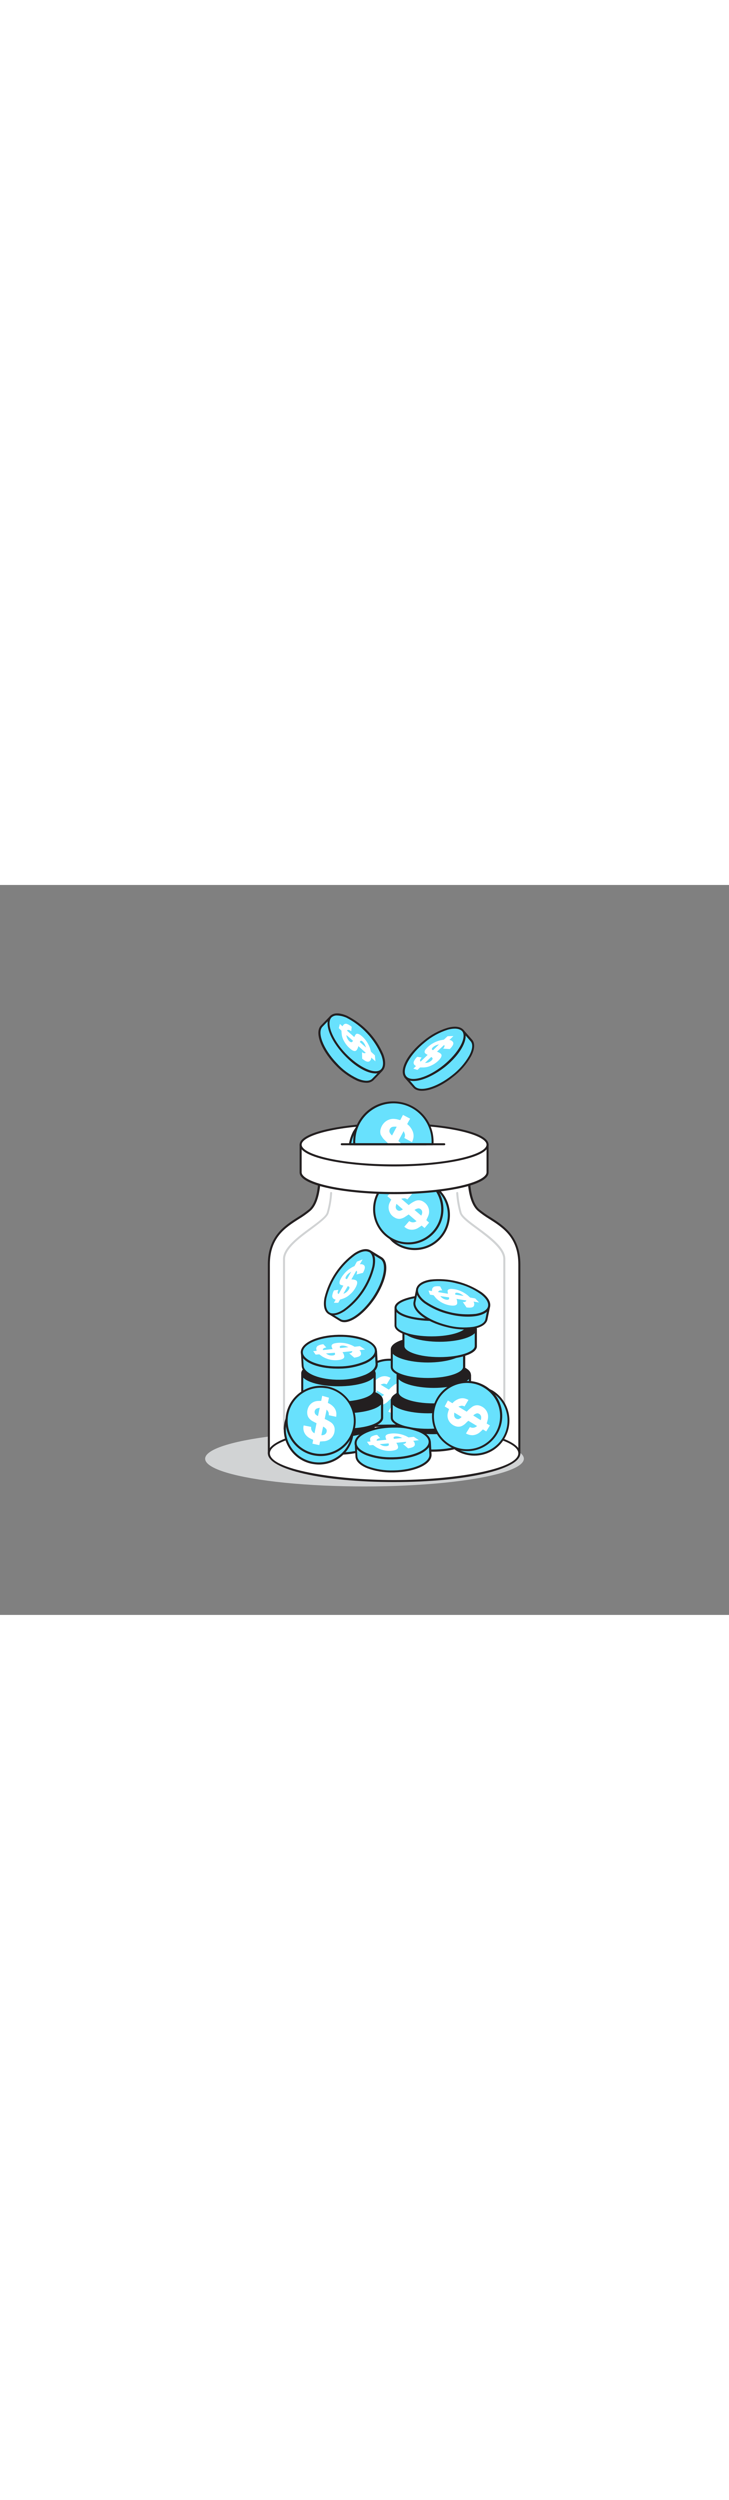 <svg version="1.1" id="Layer_1" xmlns="http://www.w3.org/2000/svg" xmlns:xlink="http://www.w3.org/1999/xlink" x="0px" y="0px" viewBox="0 0 500 500" style="width: 146px;" xml:space="preserve" data-imageid="money-jar-71" imageName="Money Jar" class="illustrations_image">
<rect x="0" y="0" width="500" height="500" fill="#808080" stroke="none"/>
<style type="text/css">
	.st0_money-jar-71{fill:#D1D3D4;}
	.st1_money-jar-71{fill:#FFFFFF;}
	.st2_money-jar-71{fill:#231F20;}
	.st3_money-jar-71{fill:#68E1FD;}
</style>
<g id="Shadow_money-jar-71">
	<ellipse class="st0_money-jar-71" cx="250" cy="393" rx="109.3" ry="19"/>
</g>
<g id="Bottle_and_Coins_money-jar-71">
	<path class="st1_money-jar-71" d="M328.2,222.6c-9.5-8.4-6.2-36.3-6.2-36.3H218.7c0,0,3.3,27.9-6.2,36.3s-28.1,12.6-28.1,37.3v129.4h171.8V259.9&#10;&#9;&#9;C356.2,235.2,337.6,231,328.2,222.6z"/>
	<path class="st2_money-jar-71" d="M356.2,390H184.4c-0.4,0-0.7-0.3-0.7-0.7l0,0V259.9c0-19.2,11.4-26.5,20.5-32.3c2.7-1.6,5.3-3.5,7.8-5.5&#10;&#9;&#9;c9.1-8.1,6-35.4,5.9-35.7c0-0.2,0-0.4,0.2-0.6c0.1-0.1,0.3-0.2,0.5-0.2H322c0.2,0,0.4,0.1,0.5,0.2c0.1,0.1,0.2,0.4,0.2,0.6&#10;&#9;&#9;c0,0.3-3.1,27.6,5.9,35.7l0,0c2.5,2,5.1,3.9,7.8,5.5c9.1,5.8,20.5,13.1,20.5,32.3v129.4C356.9,389.7,356.6,390,356.2,390&#10;&#9;&#9;C356.2,390,356.2,390,356.2,390z M185.1,388.6h170.4V259.9c0-18.5-10.6-25.2-19.9-31.1c-2.8-1.7-5.5-3.6-8-5.7l0,0&#10;&#9;&#9;c-8.8-7.9-7-31.4-6.5-36.1H219.5c0.5,4.7,2.4,28.2-6.5,36.1c-2.5,2.1-5.2,4-8,5.7c-9.3,5.9-19.9,12.7-19.9,31.1L185.1,388.6z"/>
	<path class="st3_money-jar-71 targetColor" d="M252.1,339.6c-5,8.3,0.6,26.7,0.6,26.7l7.4,5.4c11.1,6.6,25.4,3.1,32.1-8c6.6-11.1,3.1-25.4-8-32.1l0,0l-8.2-4&#10;&#9;&#9;C275.9,327.7,257.1,331.4,252.1,339.6z" style="fill: rgb(104, 225, 253);"/>
	<path class="st2_money-jar-71" d="M272.1,375.7c-4.4,0-8.6-1.2-12.4-3.4l-7.4-5.4c-0.1-0.1-0.2-0.2-0.2-0.4c-0.2-0.8-5.6-18.8-0.5-27.3l0,0&#10;&#9;&#9;c5.1-8.5,23.5-12.2,24.3-12.3c0.1,0,0.3,0,0.4,0l8.2,4c11.4,6.8,15.1,21.6,8.3,33C288.4,371.3,280.6,375.8,272.1,375.7L272.1,375.7&#10;&#9;&#9;z M253.3,365.9l7.2,5.2c10.7,6.4,24.7,2.9,31.1-7.8s2.9-24.7-7.8-31.1l-7.9-3.9c-2.1,0.5-18.7,4.2-23.2,11.6&#10;&#9;&#9;S252.7,363.8,253.3,365.9L253.3,365.9z"/>
	<circle class="st3_money-jar-71 targetColor" cx="267" cy="348.6" r="23.4" style="fill: rgb(104, 225, 253);"/>
	<path class="st2_money-jar-71" d="M267,372.7c-13.3,0-24.1-10.8-24.1-24.1c0-13.3,10.8-24.1,24.1-24.1s24.1,10.8,24.1,24.1&#10;&#9;&#9;c0,4.4-1.2,8.6-3.4,12.4C283.3,368.3,275.5,372.7,267,372.7z M267.1,325.9c-12.5,0-22.7,10.1-22.7,22.6c0,12.5,10.1,22.7,22.6,22.7&#10;&#9;&#9;c12.5,0,22.7-10.1,22.7-22.6c0-8-4.2-15.4-11-19.5C275.2,327.1,271.2,326,267.1,325.9L267.1,325.9z"/>
	<path class="st1_money-jar-71" d="M253.9,337.9l2.9,1.8c0.1,0.1,0.3,0.1,0.4,0c0,0,0,0,0,0c1.1-1.3,2.6-2.2,4.1-2.8c1.7-0.6,3.5-0.6,5.2,0.1&#10;&#9;&#9;c0.5,0.2,0.9,0.4,1.4,0.6l-2.7,4.5c-0.7-0.4-1.5-0.6-2.3-0.5c-0.6,0.2-1.2,0.4-1.8,0.6v0.1l5.6,3.4l0.4-0.4c1-1.1,2.1-2,3.3-2.9&#10;&#9;&#9;c1.8-1.3,4.1-1.5,6.1-0.5c1.9,0.8,3.4,2.2,4.2,4.1c0.7,1.5,0.8,3.2,0.5,4.8c-0.2,1-0.5,2-0.8,3l2.2,1.3l-2.5,4.1l-2.2-1.3&#10;&#9;&#9;c-0.7,0.7-1.4,1.4-2.1,2c-1.4,1.2-3.2,1.9-5,2c-1.6,0-3.2-0.4-4.5-1.2l2.7-4.4c1.6,0.9,3.6,0.6,4.9-0.7l-6-3.6&#10;&#9;&#9;c-0.8,0.7-1.5,1.4-2.2,2.1c-0.9,0.8-2,1.5-3.1,1.8c-1.2,0.3-2.5,0.2-3.7-0.2c-1.4-0.5-2.7-1.4-3.7-2.6c-1.4-1.7-2-4-1.5-6.2&#10;&#9;&#9;c0.2-0.9,0.5-1.7,0.8-2.6c0-0.1,0.1-0.2,0.1-0.3l-3-1.8L253.9,337.9z M276.4,351.5c0.3-0.7,0.4-1.6,0.3-2.4&#10;&#9;&#9;c-0.3-1.4-1.5-2.4-2.9-2.3c-1,0.3-1.8,0.8-2.5,1.5L276.4,351.5z M258.3,346.2c-0.1,0.7-0.1,1.4-0.1,2.1c0.1,1.4,1.4,2.5,2.8,2.4&#10;&#9;&#9;c0.1,0,0.3,0,0.4-0.1c0.7-0.3,1.4-0.8,2-1.4L258.3,346.2z"/>
	<path class="st3_money-jar-71 targetColor" d="M266.8,210.9c-6.3,7.4-3.8,26.4-3.8,26.4l6.4,6.5c9.8,8.4,24.6,7.2,32.9-2.6c8.4-9.8,7.2-24.6-2.6-32.9l0,0&#10;&#9;&#9;l-7.4-5.3C292.3,203,273,203.5,266.8,210.9z" style="fill: rgb(104, 225, 253);"/>
	<path class="st2_money-jar-71" d="M284.5,250.1c-5.7,0-11.3-2-15.6-5.8l-6.4-6.6c-0.1-0.1-0.2-0.2-0.2-0.4c-0.1-0.8-2.4-19.5,4-27&#10;&#9;&#9;s25.2-8.1,26-8.1c0.2,0,0.3,0.1,0.4,0.1l7.4,5.3c10.1,8.6,11.4,23.8,2.8,33.9C298.3,247,291.6,250.1,284.5,250.1L284.5,250.1z&#10;&#9;&#9; M263.6,237l6.2,6.3c9.6,8.1,23.9,6.9,32-2.7c8-9.5,6.9-23.7-2.5-31.8l-7.2-5.1c-2.2,0.1-19.1,1-24.8,7.6S263.4,234.8,263.6,237z"/>
	<circle class="st3_money-jar-71 targetColor" cx="280" cy="222.2" r="23.4" style="fill: rgb(104, 225, 253);"/>
	<path class="st2_money-jar-71" d="M280,246.2c-13.3,0-24.1-10.8-24.1-24.1c0-13.3,10.8-24.1,24.1-24.1c5.7,0,11.3,2.1,15.7,5.8l0,0&#10;&#9;&#9;c10.1,8.6,11.3,23.8,2.7,33.9C293.7,243.2,287,246.3,280,246.2z M280,199.5c-12.5,0-22.7,10.1-22.7,22.6&#10;&#9;&#9;c0,12.5,10.1,22.7,22.6,22.7c12.5,0,22.7-10.1,22.7-22.6c0-6.6-2.9-12.9-7.9-17.2l0,0C290.6,201.5,285.4,199.5,280,199.5z"/>
	<path class="st1_money-jar-71" d="M268.9,209.5c0.9,0.7,1.7,1.5,2.6,2.2c0.1,0.1,0.3,0.1,0.4,0c0,0,0,0,0,0c1.3-1.1,2.9-1.8,4.6-2.1&#10;&#9;&#9;c1.8-0.3,3.6,0.1,5.1,1c0.4,0.2,0.8,0.5,1.2,0.8l-3.4,4c-0.6-0.5-1.4-0.8-2.2-0.8c-0.6,0.1-1.2,0.1-1.9,0.3v0.1l5,4.3&#10;&#9;&#9;c0.1-0.1,0.3-0.2,0.5-0.4c1.1-0.9,2.4-1.7,3.7-2.3c2-1,4.3-0.8,6.1,0.5c3.2,2,4.6,6.1,3.1,9.6c-0.4,1-0.9,1.9-1.3,2.9l1.9,1.7&#10;&#9;&#9;l-3.1,3.7l-2-1.7c-0.8,0.6-1.6,1.1-2.4,1.6c-1.6,1-3.4,1.4-5.3,1.2c-1.6-0.2-3-0.9-4.2-2l3.4-3.9c1.5,1.2,3.5,1.2,5,0.1l-5.4-4.6&#10;&#9;&#9;c-0.9,0.6-1.7,1.1-2.6,1.7c-1,0.7-2.2,1.1-3.4,1.3c-1.2,0.1-2.5-0.2-3.6-0.9c-1.3-0.7-2.5-1.8-3.2-3.2c-1.1-2-1.3-4.3-0.5-6.4&#10;&#9;&#9;c0.4-0.8,0.7-1.6,1.2-2.4c0-0.1,0.1-0.2,0.2-0.3l-2.7-2.3L268.9,209.5z M288.9,226.5c0.4-0.7,0.7-1.5,0.7-2.3&#10;&#9;&#9;c0-1.4-1.1-2.6-2.5-2.7c-1,0.1-2,0.5-2.8,1.1L288.9,226.5z M271.9,218.4c-0.2,0.7-0.4,1.3-0.5,2c-0.1,1.4,0.9,2.7,2.4,2.8&#10;&#9;&#9;c0.1,0,0.3,0,0.4,0c0.8-0.2,1.5-0.5,2.1-1L271.9,218.4z"/>
	<path class="st1_money-jar-71" d="M206.2,177.9v18.9c0,7.8,28.7,14.2,64.1,14.2s64.1-6.4,64.1-14.2v-18.9H206.2z"/>
	<path class="st2_money-jar-71" d="M270.3,211.8c-31.9,0-64.8-5.6-64.8-14.9v-18.9c0-0.4,0.3-0.7,0.7-0.7h128.2c0.4,0,0.7,0.3,0.7,0.7&#10;&#9;&#9;c0,0,0,0,0,0v18.9C335.2,206.2,302.2,211.8,270.3,211.8z M206.9,178.6v18.2c0,6.5,25.5,13.5,63.4,13.5s63.4-7,63.4-13.5v-18.2&#10;&#9;&#9;H206.9z"/>
	<ellipse class="st1_money-jar-71" cx="270.3" cy="177.9" rx="64.1" ry="14.2"/>
	<path class="st2_money-jar-71" d="M270.3,192.8c-31.9,0-64.8-5.6-64.8-14.9s33-14.9,64.8-14.9s64.8,5.6,64.8,14.9S302.2,192.8,270.3,192.8z&#10;&#9;&#9; M270.3,164.4c-37.9,0-63.4,7-63.4,13.5s25.5,13.5,63.4,13.5s63.4-7,63.4-13.5S308.3,164.4,270.3,164.4z"/>
	<ellipse class="st1_money-jar-71" cx="270.3" cy="389.3" rx="85.9" ry="19"/>
	<path class="st2_money-jar-71" d="M270.3,409c-48.6,0-86.6-8.6-86.6-19.7s38-19.7,86.6-19.7s86.6,8.6,86.6,19.7S318.9,409,270.3,409z M270.3,371&#10;&#9;&#9;c-41.1,0-85.2,7.4-85.2,18.3s44,18.3,85.2,18.3s85.2-7.4,85.2-18.3S311.5,371,270.3,371z"/>
	<path class="st0_money-jar-71" d="M194.8,373.2c-0.4,0-0.7-0.3-0.7-0.7l0,0V256.2c0-7.6,10-15.1,18.9-21.6c5.3-3.9,10.3-7.6,11.1-10.1&#10;&#9;&#9;c1.3-4.4,2.1-8.9,2.3-13.5c0-0.4,0.3-0.7,0.6-0.7c0,0,0.1,0,0.1,0c0.4,0,0.7,0.3,0.7,0.7c-0.3,4.7-1.1,9.3-2.4,13.8&#10;&#9;&#9;c-0.9,2.9-5.9,6.6-11.6,10.9c-8.2,6-18.3,13.5-18.3,20.5v116.3C195.4,372.9,195.1,373.2,194.8,373.2z"/>
	<path class="st0_money-jar-71" d="M345.9,373.2c-0.4,0-0.7-0.3-0.7-0.7v0V256.2c0-6.9-10.2-14.4-18.3-20.5c-5.8-4.2-10.7-7.9-11.6-10.9&#10;&#9;&#9;c-1.3-4.5-2.1-9.1-2.4-13.8c0-0.4,0.3-0.7,0.7-0.7l0,0c0.4,0,0.7,0.3,0.7,0.7c0.3,4.6,1.1,9.1,2.3,13.5c0.8,2.5,5.8,6.2,11.1,10.1&#10;&#9;&#9;c8.9,6.5,18.9,14,18.9,21.6v116.2C346.6,372.9,346.3,373.2,345.9,373.2z"/>
	<path class="st3_money-jar-71 targetColor" d="M206.5,369.3v12c0,4.5,11.1,8.2,24.8,8.2s24.8-3.7,24.8-8.2v-12H206.5z" style="fill: rgb(104, 225, 253);"/>
	<path class="st2_money-jar-71" d="M231.4,390.3c-12.6,0-25.5-3.3-25.5-8.9v-12c0-0.4,0.3-0.7,0.7-0.7c0,0,0,0,0,0h49.7c0.4,0,0.7,0.3,0.7,0.7v0&#10;&#9;&#9;v12C256.9,386.9,243.9,390.3,231.4,390.3z M207.2,370v11.3c0,3.6,9.7,7.5,24.1,7.5s24.1-3.9,24.1-7.5V370H207.2z"/>
	<ellipse class="st2_money-jar-71" cx="231.4" cy="369.3" rx="24.8" ry="8.2"/>
	<path class="st2_money-jar-71" d="M231.4,378.2c-12.6,0-25.5-3.4-25.5-8.9s13-9,25.5-9s25.5,3.4,25.5,9S243.9,378.2,231.4,378.2z M231.4,361.8&#10;&#9;&#9;c-14.4,0-24.1,3.9-24.1,7.5s9.7,7.5,24.1,7.5s24.1-3.9,24.1-7.5S245.8,361.8,231.4,361.8z"/>
	<path class="st3_money-jar-71 targetColor" d="M212.4,352.8v12c0,4.5,11.1,8.2,24.8,8.2s24.8-3.7,24.8-8.2v-12H212.4z" style="fill: rgb(104, 225, 253);"/>
	<path class="st2_money-jar-71" d="M237.2,373.8c-12.6,0-25.5-3.3-25.5-8.9v-12c0-0.4,0.3-0.7,0.7-0.7c0,0,0,0,0,0h49.7c0.4,0,0.7,0.3,0.7,0.7v0&#10;&#9;&#9;v12C262.8,370.5,249.8,373.8,237.2,373.8z M213.1,353.5v11.3c0,3.6,9.7,7.5,24.1,7.5s24.1-3.9,24.1-7.5v-11.3L213.1,353.5z"/>
	<ellipse class="st2_money-jar-71" cx="237.2" cy="352.8" rx="24.8" ry="8.2"/>
	<path class="st2_money-jar-71" d="M237.2,361.8c-12.6,0-25.5-3.3-25.5-8.9s13-8.9,25.5-8.9s25.5,3.3,25.5,8.9S249.8,361.8,237.2,361.8z&#10;&#9;&#9; M237.2,345.3c-14.4,0-24.1,3.9-24.1,7.5s9.7,7.5,24.1,7.5s24.1-3.9,24.1-7.5S251.6,345.3,237.2,345.3z"/>
	<path class="st3_money-jar-71 targetColor" d="M207.3,334.5v12c0,4.5,11.1,8.2,24.8,8.2s24.9-3.7,24.9-8.2v-12L207.3,334.5z" style="fill: rgb(104, 225, 253);"/>
	<path class="st2_money-jar-71" d="M232.1,355.4c-12.6,0-25.5-3.3-25.5-8.9v-12c0-0.4,0.3-0.7,0.7-0.7c0,0,0,0,0,0H257c0.4,0,0.7,0.3,0.7,0.7v0&#10;&#9;&#9;v12C257.7,352.1,244.7,355.4,232.1,355.4z M208,335.1v11.3c0,3.6,9.7,7.5,24.1,7.5s24.1-3.9,24.1-7.5v-11.3H208z"/>
	<ellipse class="st2_money-jar-71" cx="232.1" cy="334.5" rx="24.8" ry="8.2"/>
	<path class="st2_money-jar-71" d="M232.1,343.4c-12.6,0-25.5-3.4-25.5-8.9s13-9,25.5-9s25.5,3.4,25.5,9S244.7,343.4,232.1,343.4z M232.1,326.9&#10;&#9;&#9;c-14.4,0-24.1,3.9-24.1,7.5s9.7,7.5,24.1,7.5s24.1-3.9,24.1-7.5S246.6,326.9,232.1,326.9L232.1,326.9z"/>
	<path class="st3_money-jar-71 targetColor" d="M271.9,367.2v12c0,4.5,11.1,8.2,24.8,8.2s24.8-3.7,24.8-8.2v-12H271.9z" style="fill: rgb(104, 225, 253);"/>
	<path class="st2_money-jar-71" d="M296.8,388.2c-12.5,0-25.5-3.3-25.5-8.9v-12c0-0.4,0.3-0.7,0.7-0.7h0h49.7c0.4,0,0.7,0.3,0.7,0.7v0v12&#10;&#9;&#9;C322.3,384.8,309.3,388.2,296.8,388.2z M272.6,367.9v11.3c0,3.6,9.7,7.5,24.1,7.5s24.1-3.9,24.1-7.5v-11.3H272.6z"/>
	<ellipse class="st2_money-jar-71" cx="296.8" cy="367.2" rx="24.8" ry="8.2"/>
	<path class="st2_money-jar-71" d="M296.8,376.2c-12.5,0-25.5-3.4-25.5-9s13-8.9,25.5-8.9s25.5,3.4,25.5,8.9S309.3,376.2,296.8,376.2z&#10;&#9;&#9; M296.8,359.7c-14.4,0-24.1,3.9-24.1,7.5s9.7,7.5,24.1,7.5s24.1-3.9,24.1-7.5S311.2,359.7,296.8,359.7z"/>
	<path class="st3_money-jar-71 targetColor" d="M268.7,353v12c0,4.6,11.1,8.2,24.8,8.2s24.8-3.7,24.8-8.2v-12H268.7z" style="fill: rgb(104, 225, 253);"/>
	<path class="st2_money-jar-71" d="M293.5,373.9c-12.5,0-25.5-3.4-25.5-8.9v-12c0-0.4,0.3-0.7,0.7-0.7h0h49.7c0.4,0,0.7,0.3,0.7,0.7v0v12&#10;&#9;&#9;C319.1,370.6,306.1,373.9,293.5,373.9z M269.4,353.7V365c0,3.6,9.7,7.5,24.1,7.5s24.1-3.9,24.1-7.5v-11.3H269.4z"/>
	<ellipse class="st2_money-jar-71" cx="293.5" cy="353" rx="24.8" ry="8.2"/>
	<path class="st2_money-jar-71" d="M293.5,361.9c-12.5,0-25.5-3.3-25.5-8.9s13-9,25.5-9s25.5,3.3,25.5,8.9S306.1,361.9,293.5,361.9z M293.5,345.4&#10;&#9;&#9;c-14.4,0-24.1,3.9-24.1,7.5s9.7,7.5,24.1,7.5s24.1-3.9,24.1-7.5S308,345.4,293.5,345.4L293.5,345.4z"/>
	<path class="st3_money-jar-71 targetColor" d="M272.7,335.6v12c0,4.5,11.1,8.2,24.8,8.2s24.8-3.7,24.8-8.2v-12H272.7z" style="fill: rgb(104, 225, 253);"/>
	<path class="st2_money-jar-71" d="M297.5,356.6c-12.5,0-25.5-3.3-25.5-8.9v-12c0-0.4,0.3-0.7,0.7-0.7h0h49.7c0.4,0,0.7,0.3,0.7,0.7v0v12&#10;&#9;&#9;C323.1,353.2,310.1,356.6,297.5,356.6z M273.4,336.3v11.3c0,3.6,9.7,7.5,24.1,7.5s24.1-3.9,24.1-7.5v-11.3H273.4z"/>
	<ellipse class="st2_money-jar-71" cx="297.5" cy="335.6" rx="24.8" ry="8.2"/>
	<path class="st2_money-jar-71" d="M297.5,344.5c-12.5,0-25.5-3.4-25.5-9s13-8.9,25.5-8.9s25.5,3.4,25.5,8.9S310.1,344.5,297.5,344.5z&#10;&#9;&#9; M297.5,328.1c-14.4,0-24.1,3.9-24.1,7.5s9.7,7.5,24.1,7.5s24.1-3.9,24.1-7.5S312,328,297.5,328.1L297.5,328.1z"/>
	<path class="st3_money-jar-71 targetColor" d="M268.7,318.2v12c0,4.5,11.1,8.2,24.8,8.2s24.8-3.7,24.8-8.2v-12H268.7z" style="fill: rgb(104, 225, 253);"/>
	<path class="st2_money-jar-71" d="M293.5,339.1c-12.6,0-25.5-3.3-25.5-8.9v-12c0-0.4,0.3-0.7,0.7-0.7h0h49.7c0.4,0,0.7,0.3,0.7,0.7v0v12&#10;&#9;&#9;C319.1,335.8,306.1,339.1,293.5,339.1z M269.4,318.9v11.3c0,3.6,9.7,7.5,24.1,7.5s24.1-3.9,24.1-7.5v-11.3L269.4,318.9z"/>
	<ellipse class="st2_money-jar-71" cx="293.5" cy="318.2" rx="24.8" ry="8.2"/>
	<path class="st2_money-jar-71" d="M293.5,327.1c-12.6,0-25.5-3.4-25.5-9s13-8.9,25.5-8.9s25.5,3.4,25.5,8.9S306.1,327.1,293.5,327.1z&#10;&#9;&#9; M293.5,310.6c-14.4,0-24.1,3.9-24.1,7.5s9.7,7.5,24.1,7.5s24.1-3.9,24.1-7.5S308,310.6,293.5,310.6z"/>
	<path class="st3_money-jar-71 targetColor" d="M276.7,303.9v12c0,4.5,11.1,8.2,24.9,8.2s24.8-3.7,24.8-8.2v-12H276.7z" style="fill: rgb(104, 225, 253);"/>
	<path class="st2_money-jar-71" d="M301.5,324.9c-12.6,0-25.5-3.4-25.5-8.9v-12c0-0.4,0.3-0.7,0.7-0.7h0h49.7c0.4,0,0.7,0.3,0.7,0.7v0v12&#10;&#9;&#9;C327.1,321.5,314.1,324.9,301.5,324.9z M277.4,304.6v11.3c0,3.6,9.7,7.5,24.1,7.5s24.1-3.9,24.1-7.5v-11.3L277.4,304.6z"/>
	<ellipse class="st2_money-jar-71" cx="301.5" cy="303.9" rx="24.8" ry="8.2"/>
	<path class="st2_money-jar-71" d="M301.5,312.9c-12.6,0-25.5-3.3-25.5-8.9s13-8.9,25.5-8.9s25.5,3.3,25.5,8.9S314.1,312.9,301.5,312.9z&#10;&#9;&#9; M301.5,296.4c-14.5,0-24.1,3.9-24.1,7.5s9.7,7.5,24.1,7.5s24.1-3.9,24.1-7.5S316,296.4,301.5,296.4z"/>
	<path class="st3_money-jar-71 targetColor" d="M271.2,289.6v12c0,4.5,11.1,8.2,24.9,8.2s24.8-3.7,24.8-8.2v-12H271.2z" style="fill: rgb(104, 225, 253);"/>
	<path class="st2_money-jar-71" d="M296.1,310.6c-12.5,0-25.5-3.3-25.5-8.9v-12c0-0.4,0.3-0.7,0.7-0.7h49.7c0.4,0,0.7,0.3,0.7,0.7v12&#10;&#9;&#9;C321.6,307.3,308.6,310.6,296.1,310.6z M271.9,290.4v11.3c0,3.6,9.7,7.5,24.1,7.5s24.1-3.9,24.1-7.5v-11.3H271.9z"/>
	<ellipse class="st3_money-jar-71 targetColor" cx="296.1" cy="289.6" rx="24.8" ry="8.2" style="fill: rgb(104, 225, 253);"/>
	<path class="st2_money-jar-71" d="M296.1,298.6c-12.5,0-25.5-3.4-25.5-9s13-8.9,25.5-8.9s25.5,3.4,25.5,8.9S308.6,298.6,296.1,298.6z&#10;&#9;&#9; M296.1,282.1c-14.4,0-24.1,3.9-24.1,7.5s9.7,7.5,24.1,7.5s24.1-3.9,24.1-7.5S310.5,282.1,296.1,282.1L296.1,282.1z"/>
	<path class="st3_money-jar-71 targetColor" d="M243.9,382.3l0.5,9c0.1,6,11.6,10.7,25.6,10.4c14-0.3,25.3-5.4,25.2-11.4l-0.5-9L243.9,382.3z" style="fill: rgb(104, 225, 253);"/>
	<path class="st2_money-jar-71" d="M268.9,402.4c-5.8,0.1-11.7-0.9-17.1-2.9c-5.1-2.1-8-5-8-8.2l-0.5-8.9c0-0.2,0.1-0.4,0.2-0.5&#10;&#9;&#9;c0.1-0.1,0.3-0.2,0.5-0.2l50.8-1l0,0c0.4,0,0.7,0.3,0.7,0.6l0.5,9c0.1,6.5-11.2,11.8-25.9,12.1L268.9,402.4z M244.6,383l0.5,8.2&#10;&#9;&#9;c0.1,2.6,2.6,5.1,7.1,7c5.7,2.1,11.7,3,17.8,2.8c13.4-0.2,24.6-5.1,24.5-10.6l-0.5-8.3L244.6,383z"/>
	
		<ellipse transform="matrix(1 -1.867394e-02 1.867394e-02 1 -7.084 5.094)" class="st3_money-jar-71 targetColor" cx="269.2" cy="381.9" rx="25.4" ry="10.9" style="fill: rgb(104, 225, 253);"/>
	<path class="st2_money-jar-71" d="M268.3,393.5c-5.8,0.1-11.7-0.9-17.1-2.9c-5.1-2.1-8-5-8-8.2c-0.1-6.5,11.2-11.8,25.9-12.1&#10;&#9;&#9;c6.2-0.2,12.4,0.7,18.3,2.9c5.1,2.1,8,5,8,8.2c0.1,6.5-11.2,11.8-25.9,12.1L268.3,393.5z M270.2,371.7h-1.1&#10;&#9;&#9;c-13.4,0.2-24.6,5.1-24.5,10.6c0,2.6,2.6,5.1,7.1,6.9c5.7,2.1,11.7,3,17.8,2.8c13.4-0.2,24.6-5.1,24.5-10.6c0-2.6-2.6-5.1-7.1-6.9&#10;&#9;&#9;C281.5,372.5,275.9,371.5,270.2,371.7L270.2,371.7z"/>
	<path class="st1_money-jar-71" d="M287.3,380.3l-3.6,0.4c-0.2,0-0.3,0.1-0.2,0.2c0.8,0.7,1.1,1.7,1,2.7c-0.3,1-1.3,1.6-3.1,2&#10;&#9;&#9;c-0.5,0.1-1,0.2-1.5,0.3l-3.5-3c0.7,0,1.3-0.2,1.8-0.6c0.2-0.3,0.3-0.6,0.4-0.9h-0.1l-6.7,0.7c0.1,0.1,0.1,0.2,0.2,0.3&#10;&#9;&#9;c0.5,0.7,0.8,1.5,1,2.4c0.2,1.4-0.9,2.2-3.3,2.6c-2.3,0.4-4.6,0.3-6.9-0.3c-1.7-0.4-3.3-1.1-4.8-2c-0.7-0.5-1.4-1-2.1-1.5l-2.5,0.2&#10;&#9;&#9;l-1.7-2.4l2.4-0.2c-0.1-0.5-0.2-0.9-0.3-1.4c0-0.9,0.5-1.8,1.4-2.2c1.1-0.5,2.3-0.9,3.5-0.9l2,2.2c-1.7,0.3-2.6,0.9-2.3,1.8&#10;&#9;&#9;l6.6-0.7c-0.2-0.5-0.4-1-0.5-1.5c-0.2-0.5-0.1-1.1,0.2-1.5c0.6-0.6,1.4-0.9,2.2-1c1.4-0.3,2.8-0.4,4.2-0.3c2.3,0.1,4.6,0.6,6.7,1.5&#10;&#9;&#9;c0.8,0.3,1.5,0.7,2.2,1.1l0.3,0.1l3.5-0.4L287.3,380.3z M260.5,383c0.6,0.5,1.2,0.8,1.9,1.1c1.4,0.5,3.4,0.4,4-0.1s0.2-1,0.1-1.5&#10;&#9;&#9;L260.5,383z M275.9,378.8c-0.7-0.3-1.3-0.6-2-0.8c-1.6-0.5-3.6-0.4-3.9,0.3c-0.2,0.3,0,0.7,0.2,1.1L275.9,378.8z"/>
	<path class="st3_money-jar-71 targetColor" d="M286.1,276.6l-1.8,8.8c-1.5,5.8,8.4,13.3,22,16.7s25.8,1.4,27.3-4.4l1.8-8.8L286.1,276.6z" style="fill: rgb(104, 225, 253);"/>
	<path class="st2_money-jar-71" d="M319.1,304.5c-4.3,0-8.7-0.6-12.9-1.7c-14.2-3.5-24.1-11.2-22.5-17.5l1.8-8.8c0-0.2,0.2-0.3,0.3-0.5&#10;&#9;&#9;c0.2-0.1,0.4-0.1,0.5-0.1l49.3,12.3c0.4,0.1,0.6,0.5,0.5,0.8l-1.8,8.8c-0.8,3.1-4.2,5.3-9.6,6.2C322.8,304.4,321,304.5,319.1,304.5&#10;&#9;&#9;z M286.7,277.5l-1.7,8.1c-1.3,5.4,8.5,12.6,21.5,15.9c5.8,1.6,11.9,2,17.9,1.2c4.8-0.8,7.9-2.6,8.5-5.1l1.6-8.1L286.7,277.5z"/>
	
		<ellipse transform="matrix(0.241 -0.97 0.97 0.241 -38.653 516.152)" class="st3_money-jar-71 targetColor" cx="310.8" cy="282.8" rx="10.9" ry="25.4" style="fill: rgb(104, 225, 253);"/>
	<path class="st2_money-jar-71" d="M320.9,295.7c-4.3,0-8.7-0.6-12.9-1.7c-6.1-1.4-11.8-4-16.9-7.5c-4.4-3.3-6.4-6.9-5.6-10s4.2-5.3,9.6-6.2&#10;&#9;&#9;c12.5-1.4,25,1.8,35.4,8.8c4.4,3.3,6.4,6.9,5.6,10l0,0c-0.8,3.1-4.2,5.3-9.6,6.2C324.6,295.6,322.8,295.7,320.9,295.7z&#10;&#9;&#9; M300.7,271.3c-1.8,0-3.6,0.1-5.4,0.4c-4.8,0.8-7.9,2.7-8.5,5.1s1.2,5.6,5.1,8.5c10.1,6.8,22.2,9.8,34.3,8.5&#10;&#9;&#9;c4.8-0.8,7.9-2.6,8.5-5.1l0,0c0.6-2.5-1.2-5.6-5.1-8.5c-4.9-3.5-10.5-6-16.4-7.3C309.2,271.8,305,271.3,300.7,271.3L300.7,271.3z"/>
	<path class="st1_money-jar-71" d="M328.6,286l-3.6-0.6c-0.2,0-0.3,0-0.2,0.1c0.6,0.9,0.6,1.9,0.2,2.9c-0.5,0.9-1.7,1.2-3.5,1.1&#10;&#9;&#9;c-0.5,0-1-0.1-1.5-0.1l-2.6-3.8c0.6,0.2,1.3,0.1,1.9-0.2c0.2-0.2,0.4-0.5,0.6-0.7l-0.1-0.1l-6.7-1.1c0,0.1,0.1,0.2,0.1,0.3&#10;&#9;&#9;c0.3,0.8,0.4,1.7,0.4,2.6c-0.1,1.4-1.5,1.9-3.9,1.7c-2.3-0.2-4.5-0.9-6.6-2c-1.5-0.8-2.9-1.9-4.1-3.1c-0.6-0.7-1.1-1.4-1.6-2&#10;&#9;&#9;l-2.5-0.4l-1-2.8l2.4,0.4c0-0.5,0-0.9,0.1-1.4c0.2-0.9,1-1.6,1.9-1.8c1.2-0.2,2.4-0.2,3.6,0l1.4,2.7c-1.7-0.1-2.7,0.2-2.7,1.2&#10;&#9;&#9;l6.6,1.1c0-0.5-0.1-1-0.2-1.5c-0.1-0.6,0.1-1.1,0.6-1.4c0.7-0.4,1.6-0.5,2.4-0.4c1.4,0.1,2.8,0.3,4.2,0.8c2.2,0.7,4.2,1.8,6.1,3.2&#10;&#9;&#9;c0.7,0.5,1.2,1.1,1.9,1.7l0.2,0.2l3.5,0.6L328.6,286z M302,281.6c0.4,0.6,1,1.1,1.6,1.5c1.2,0.8,3.1,1.3,3.9,0.9s0.5-0.9,0.5-1.5&#10;&#9;&#9;L302,281.6z M318,281.5c-0.6-0.5-1.1-0.9-1.7-1.2c-1.4-0.9-3.4-1.3-3.9-0.8c-0.3,0.3-0.2,0.7-0.1,1.1L318,281.5z"/>
	<path class="st3_money-jar-71 targetColor" d="M225.4,293.2l7.6,4.7c5,3.4,15.4-3.4,23.2-15c7.8-11.6,10.1-23.8,5.2-27.2l-7.6-4.7L225.4,293.2z" style="fill: rgb(104, 225, 253);"/>
	<path class="st2_money-jar-71" d="M236.2,299.5c-1.2,0-2.4-0.3-3.4-1l-7.6-4.7c-0.3-0.2-0.4-0.6-0.2-1c0,0,0,0,0,0l28.4-42.2&#10;&#9;&#9;c0.2-0.3,0.6-0.4,0.9-0.2l7.7,4.7c5.4,3.7,3.2,16-4.9,28.2C250.2,293.2,241.9,299.5,236.2,299.5z M226.4,293l7,4.3&#10;&#9;&#9;c4.6,3.1,14.8-3.7,22.3-14.8c7.5-11.1,9.9-23.1,5.3-26.2L254,252L226.4,293z"/>
	
		<ellipse transform="matrix(0.558 -0.83 0.83 0.558 -119.934 319.007)" class="st3_money-jar-71 targetColor" cx="239.6" cy="272.1" rx="25.4" ry="10.9" style="fill: rgb(104, 225, 253);"/>
	<path class="st2_money-jar-71" d="M228.5,294.8c-1.2,0-2.4-0.3-3.4-1c-2.7-1.8-3.6-5.8-2.5-11.2c3-12.2,10.2-22.9,20.4-30.3&#10;&#9;&#9;c4.6-3,8.6-3.7,11.3-1.9l0,0c2.7,1.8,3.6,5.8,2.5,11.2c-3,12.2-10.2,23-20.4,30.3C233.4,293.8,230.8,294.8,228.5,294.8z&#10;&#9;&#9; M250.8,250.9c-2,0-4.4,0.9-7.1,2.6c-9.8,7.1-16.8,17.5-19.8,29.4c-0.9,4.8-0.2,8.3,1.9,9.8s5.7,0.8,9.8-1.9&#10;&#9;&#9;c9.8-7.1,16.8-17.5,19.8-29.4c0.9-4.8,0.2-8.3-1.9-9.8l0,0C252.6,251.2,251.7,250.9,250.8,250.9L250.8,250.9z"/>
	<path class="st1_money-jar-71" d="M248.7,256.5c-0.6,1.1-1.2,2.1-1.8,3.1c-0.1,0.2-0.1,0.3,0.1,0.2c1-0.2,2,0.1,2.8,0.8c0.6,0.8,0.6,2-0.2,3.7&#10;&#9;&#9;c-0.2,0.5-0.4,0.9-0.7,1.4l-4.5,1.1c0.4-0.5,0.5-1.2,0.5-1.8c-0.1-0.3-0.3-0.6-0.5-0.8l-0.1,0.1l-3.3,5.9c0.1,0,0.2,0,0.4,0&#10;&#9;&#9;c0.9,0,1.8,0.2,2.6,0.5c1.2,0.6,1.3,2,0.3,4.2c-1,2.1-2.4,4-4.2,5.5c-1.3,1.2-2.7,2.1-4.4,2.8c-0.8,0.3-1.6,0.5-2.5,0.8l-1.2,2.2&#10;&#9;&#9;h-3l1.2-2.1c-0.4-0.2-0.9-0.3-1.3-0.6c-0.8-0.5-1.2-1.5-1-2.4c0.2-1.2,0.6-2.4,1.2-3.4l3-0.4c-0.7,1.5-0.8,2.6,0.2,2.9&#10;&#9;&#9;c1.1-2,2.1-3.9,3.2-5.8c-0.5-0.1-1-0.2-1.5-0.4c-0.5-0.1-1-0.5-1.1-1c-0.1-0.8,0-1.6,0.4-2.4c0.6-1.3,1.3-2.5,2.2-3.6&#10;&#9;&#9;c1.4-1.8,3.1-3.4,5.1-4.6c0.7-0.5,1.4-0.8,2.2-1.2l0.3-0.1l1.7-3.1L248.7,256.5z M235.5,280c0.7-0.2,1.4-0.5,2-1&#10;&#9;&#9;c1.2-0.9,2.3-2.5,2.2-3.3c-0.1-0.7-0.7-0.7-1.2-0.9L235.5,280z M240.9,264.9c-0.6,0.4-1.2,0.8-1.8,1.2c-1.3,1-2.3,2.7-2.1,3.4&#10;&#9;&#9;c0.2,0.4,0.6,0.4,1,0.5L240.9,264.9z"/>
	<path class="st3_money-jar-71 targetColor" d="M207,320.2l0.5,9c0.1,6,11.6,10.7,25.6,10.4s25.3-5.4,25.2-11.4l-0.5-9L207,320.2z" style="fill: rgb(104, 225, 253);"/>
	<path class="st2_money-jar-71" d="M232,340.3c-14.1,0-25-4.8-25.1-11.1l-0.5-8.9c0-0.2,0.1-0.4,0.2-0.5c0.1-0.1,0.3-0.2,0.5-0.2l50.8-1l0,0&#10;&#9;&#9;c0.4,0,0.7,0.3,0.7,0.6l0.5,9c0.1,3.2-2.7,6.2-7.7,8.5c-5.8,2.4-11.9,3.6-18.2,3.6L232,340.3z M207.7,320.9l0.5,8.2&#10;&#9;&#9;c0.1,5.5,11.5,10,24.9,9.8c6,0,12-1.2,17.6-3.5c4.4-2,6.9-4.6,6.9-7.2l-0.5-8.3L207.7,320.9z"/>
	
		<ellipse transform="matrix(1 -1.867402e-02 1.867402e-02 1 -5.93 4.395)" class="st3_money-jar-71 targetColor" cx="232.3" cy="319.7" rx="25.4" ry="10.9" style="fill: rgb(104, 225, 253);"/>
	<path class="st2_money-jar-71" d="M231.4,331.3c-14.1,0-25-4.8-25.1-11.1c-0.1-6.5,11.2-11.8,25.9-12.1c6.9-0.1,13.4,0.9,18.3,2.9&#10;&#9;&#9;c5.1,2.1,8,5,8,8.2l0,0c0.1,3.2-2.7,6.2-7.7,8.5c-5.8,2.4-11.9,3.6-18.2,3.6L231.4,331.3z M233.3,309.5h-1.1&#10;&#9;&#9;c-13.4,0.2-24.6,5.1-24.5,10.6s11.5,10,24.9,9.7c6,0,12-1.2,17.6-3.5c4.4-2,6.9-4.6,6.9-7.2l0,0c0-2.6-2.6-5.1-7.1-6.9&#10;&#9;&#9;C244.6,310.4,239,309.4,233.3,309.5z"/>
	<path class="st1_money-jar-71" d="M250.4,318.2l-3.6,0.4c-0.2,0-0.3,0.1-0.2,0.2c0.8,0.7,1.1,1.7,1,2.7c-0.3,1-1.3,1.6-3.1,2&#10;&#9;&#9;c-0.5,0.1-1,0.2-1.5,0.3l-3.5-3c0.7,0,1.3-0.2,1.8-0.6c0.2-0.3,0.3-0.6,0.4-0.9h-0.1l-6.7,0.7c0.1,0.1,0.1,0.2,0.2,0.3&#10;&#9;&#9;c0.5,0.7,0.8,1.5,1,2.4c0.2,1.4-0.9,2.2-3.3,2.6c-2.3,0.4-4.6,0.3-6.9-0.3c-1.7-0.4-3.3-1.1-4.8-2c-0.7-0.5-1.4-1-2.1-1.5l-2.5,0.2&#10;&#9;&#9;l-1.7-2.4l2.4-0.2c-0.1-0.5-0.2-0.9-0.3-1.4c0-0.9,0.5-1.8,1.4-2.2c1.1-0.5,2.3-0.9,3.5-0.9l2,2.2c-1.7,0.3-2.6,0.9-2.3,1.8&#10;&#9;&#9;l6.6-0.7c-0.2-0.5-0.4-1-0.6-1.5c-0.2-0.5-0.1-1.1,0.2-1.5c0.6-0.6,1.4-0.9,2.2-1c1.4-0.3,2.8-0.4,4.2-0.3c2.3,0.1,4.6,0.6,6.7,1.5&#10;&#9;&#9;c0.8,0.3,1.5,0.7,2.2,1.1l0.3,0.1l3.5-0.4L250.4,318.2z M223.6,320.9c0.6,0.5,1.2,0.8,1.9,1.1c1.4,0.5,3.4,0.4,4-0.1s0.2-1,0.1-1.5&#10;&#9;&#9;L223.6,320.9z M239,316.6c-0.7-0.3-1.3-0.6-2-0.8c-1.6-0.5-3.6-0.4-3.9,0.3c-0.2,0.3,0,0.7,0.2,1.1L239,316.6z"/>
	<path class="st3_money-jar-71 targetColor" d="M278,131.5l5.9,6.7c3.7,4.7,15.6,1.4,26.5-7.4s16.7-19.6,13-24.3l-5.9-6.7L278,131.5z" style="fill: rgb(104, 225, 253);"/>
	<path class="st2_money-jar-71" d="M289.4,141c-2.7,0-4.8-0.8-6.1-2.4l-5.9-6.7c-0.3-0.3-0.2-0.7,0.1-1c0,0,0,0,0,0l39.5-31.6&#10;&#9;&#9;c0.3-0.3,0.7-0.2,1,0.1c0,0,0,0,0,0l5.9,6.7c2,2.5,1.7,6.6-0.9,11.4c-3.1,5.4-7.2,10.1-12.2,13.9C303.1,137.6,295.1,141,289.4,141z&#10;&#9;&#9; M279,131.6l5.4,6.2c3.5,4.3,15.1,0.9,25.6-7.4c4.8-3.7,8.8-8.2,11.8-13.4c2.3-4.3,2.7-7.8,1.1-9.8l-5.4-6.2L279,131.6z"/>
	
		<ellipse transform="matrix(0.78 -0.625 0.625 0.78 -6.952 211.512)" class="st3_money-jar-71 targetColor" cx="297.8" cy="115.7" rx="25.3" ry="10.8" style="fill: rgb(104, 225, 253);"/>
	<path class="st2_money-jar-71" d="M283.6,134.3c-2.7,0-4.8-0.8-6.1-2.4c-4-5.1,1.7-16.1,13.1-25.2c4.8-4,10.3-7,16.2-8.8&#10;&#9;&#9;c5.3-1.5,9.3-0.9,11.3,1.6l0,0c4,5-1.7,16.2-13.1,25.3C297.2,130.8,289.2,134.3,283.6,134.3z M312,98.4c-1.6,0-3.3,0.3-4.8,0.7&#10;&#9;&#9;c-5.7,1.8-11.1,4.7-15.7,8.6c-10.4,8.3-16.3,19-12.9,23.3c3.4,4.3,15.1,0.9,25.5-7.5s16.3-19,12.9-23.3l0,0&#10;&#9;&#9;C316,99.1,314.2,98.4,312,98.4z"/>
	<path class="st1_money-jar-71" d="M311,103.5l-2.6,2.5c-0.2,0.2-0.2,0.2,0,0.2c1,0.1,1.9,0.7,2.4,1.6c0.4,0.9-0.1,2.1-1.3,3.5&#10;&#9;&#9;c-0.3,0.4-0.7,0.7-1,1.1l-4.6-0.3c0.5-0.4,0.8-1,1-1.6c0-0.3-0.1-0.6-0.2-0.9h-0.1l-4.9,4.6l0.3,0.1c0.8,0.3,1.6,0.7,2.3,1.3&#10;&#9;&#9;c1,0.9,0.6,2.3-1,4.1c-1.6,1.7-3.5,3.1-5.6,4c-1.6,0.8-3.3,1.2-5,1.3c-0.9,0-1.7,0-2.6,0l-1.8,1.7l-2.8-0.9l1.8-1.7&#10;&#9;&#9;c-0.4-0.3-0.7-0.6-1.1-0.9c-0.6-0.7-0.7-1.7-0.2-2.6c0.5-1.1,1.3-2.1,2.2-2.9l3,0.5c-1.1,1.2-1.5,2.2-0.7,2.8l4.8-4.6&#10;&#9;&#9;c-0.5-0.3-0.9-0.5-1.3-0.8c-0.5-0.3-0.8-0.8-0.8-1.3c0.1-0.8,0.5-1.6,1.1-2.1c0.9-1.1,2-2,3.1-2.8c1.9-1.3,4-2.3,6.2-2.9&#10;&#9;&#9;c0.9-0.2,1.6-0.3,2.5-0.5h0.3l2.6-2.4L311,103.5z M291.5,121.9c0.7,0,1.5-0.1,2.2-0.3c1.4-0.5,2.9-1.7,3-2.5&#10;&#9;&#9;c0.1-0.7-0.5-0.9-0.9-1.3L291.5,121.9z M301.1,109.2c-0.7,0.2-1.4,0.3-2,0.6c-1.5,0.6-3,1.9-2.9,2.6c0,0.4,0.4,0.6,0.8,0.8&#10;&#9;&#9;L301.1,109.2z"/>
	<path class="st3_money-jar-71 targetColor" d="M227,90.1l-6.2,6.4c-4.4,4.1-0.1,15.7,9.4,25.8s20.9,15.1,25.2,11l6.3-6.4L227,90.1z" style="fill: rgb(104, 225, 253);"/>
	<path class="st2_money-jar-71" d="M251.2,135.5c-2.3-0.1-4.6-0.6-6.7-1.6c-5.6-2.7-10.6-6.4-14.8-11c-10-10.6-14.1-22.4-9.4-26.8l6.2-6.4&#10;&#9;&#9;c0.1-0.1,0.3-0.2,0.5-0.2c0.2,0,0.4,0.1,0.5,0.2l34.7,36.8c0.3,0.3,0.3,0.7,0,1l-6.2,6.4C254.7,135,253,135.6,251.2,135.5z&#10;&#9;&#9; M227,91.1l-5.7,5.9c-4,3.8,0.3,15.2,9.5,24.9c4,4.5,8.9,8.1,14.4,10.7c4.4,1.9,8,2,9.9,0.3l5.8-5.9L227,91.1z"/>
	
		<ellipse transform="matrix(0.728 -0.686 0.686 0.728 -7.952 197.043)" class="st3_money-jar-71 targetColor" cx="244.4" cy="108.5" rx="10.8" ry="25.3" style="fill: rgb(104, 225, 253);"/>
	<path class="st2_money-jar-71" d="M257.5,129.1c-5.7,0-14-4.7-21.5-12.7c-10-10.6-14.1-22.4-9.4-26.8c2.3-2.2,6.4-2.2,11.4,0&#10;&#9;&#9;c11.2,5.6,20,15,24.9,26.4c1.9,5.2,1.6,9.2-0.7,11.4C260.9,128.6,259.2,129.2,257.5,129.1z M231.2,89.4c-1.4-0.1-2.7,0.4-3.7,1.2&#10;&#9;&#9;c-4,3.8,0.3,15.2,9.5,24.8s20.2,14.7,24.2,11c1.9-1.8,2-5.4,0.3-9.9c-4.8-11.1-13.3-20.2-24.1-25.7C235.4,90,233.4,89.5,231.2,89.4&#10;&#9;&#9;z"/>
	<path class="st1_money-jar-71" d="M257.5,120.8l-2.7-2.4c-0.2-0.2-0.2-0.2-0.2,0c0,1-0.5,2-1.4,2.5c-0.9,0.4-2.1,0.1-3.6-1&#10;&#9;&#9;c-0.4-0.3-0.8-0.6-1.2-0.9l-0.1-4.6c0.4,0.5,1,0.8,1.7,0.9c0.3-0.1,0.6-0.2,0.9-0.3l-0.1-0.1l-5-4.5l-0.1,0.3&#10;&#9;&#9;c-0.2,0.9-0.6,1.7-1.1,2.4c-0.9,1.1-2.3,0.8-4.1-0.7c-1.8-1.4-3.3-3.2-4.4-5.2c-0.9-1.5-1.5-3.1-1.7-4.8c-0.1-0.9-0.2-1.7-0.2-2.6&#10;&#9;&#9;l-1.8-1.7l0.7-2.9l1.8,1.6c0.3-0.4,0.5-0.8,0.8-1.1c0.7-0.7,1.7-0.8,2.5-0.4c1.1,0.4,2.1,1.1,3,1.9l-0.3,3c-1.3-1-2.4-1.3-2.9-0.4&#10;&#9;&#9;l5,4.4c0.2-0.5,0.4-0.9,0.7-1.4c0.2-0.5,0.7-0.9,1.3-0.9c0.8,0.1,1.6,0.4,2.2,0.9c1.1,0.8,2.2,1.8,3.1,2.9c1.5,1.8,2.6,3.8,3.4,5.9&#10;&#9;&#9;c0.3,0.8,0.4,1.6,0.7,2.4c0,0.1,0,0.2,0.1,0.3l2.6,2.4L257.5,120.8z M237.6,102.8c0,0.7,0.2,1.5,0.5,2.1c0.6,1.4,1.9,2.8,2.8,2.8&#10;&#9;&#9;c0.7,0.1,0.9-0.5,1.2-1L237.6,102.8z M251.1,111.4c-0.3-0.7-0.5-1.3-0.8-2c-0.7-1.5-2.1-2.9-2.8-2.7c-0.4,0.1-0.5,0.5-0.7,0.9&#10;&#9;&#9;L251.1,111.4z"/>
	<path class="st3_money-jar-71 targetColor" d="M305.4,354.8c-5,8.3,0.6,26.7,0.6,26.7l7.4,5.4c10.9,6.9,25.4,3.6,32.2-7.4c6.9-10.9,3.6-25.4-7.4-32.2&#10;&#9;&#9;c-0.2-0.2-0.5-0.3-0.8-0.5l-8.2-4C329.2,342.8,310.3,346.5,305.4,354.8z" style="fill: rgb(104, 225, 253);"/>
	<path class="st2_money-jar-71" d="M325.3,390.9c-4.3,0-8.6-1.2-12.3-3.4l-7.4-5.4c-0.1-0.1-0.2-0.2-0.3-0.4c-0.2-0.8-5.6-18.8-0.5-27.3l0,0&#10;&#9;&#9;c5.1-8.5,23.5-12.2,24.3-12.3c0.1,0,0.3,0,0.4,0.1l8.2,4c11.4,6.8,15.1,21.6,8.3,33C341.7,386.5,333.9,390.9,325.3,390.9&#10;&#9;&#9;L325.3,390.9z M306.6,381.1l7.2,5.2c10.7,6.4,24.7,2.9,31.1-7.8s2.9-24.7-7.8-31.1l0,0l-7.9-3.9c-2.1,0.5-18.7,4.2-23.1,11.6l0,0&#10;&#9;&#9;C301.5,362.6,306,379,306.6,381.1z"/>
	<circle class="st3_money-jar-71 targetColor" cx="320.3" cy="363.8" r="23.4" style="fill: rgb(104, 225, 253);"/>
	<path class="st2_money-jar-71" d="M320.3,387.8c-13.3,0-24.1-10.8-24-24.1s10.8-24.1,24.1-24c4.4,0,8.7,1.2,12.4,3.4l0,0&#10;&#9;&#9;c11.4,6.8,15.1,21.6,8.2,33C336.6,383.4,328.7,387.9,320.3,387.8z M320.3,341.1c-12.5,0-22.7,10.1-22.7,22.7&#10;&#9;&#9;c0,12.5,10.1,22.7,22.7,22.7c12.5,0,22.7-10.1,22.7-22.7c0-8-4.2-15.3-11-19.4C328.5,342.2,324.4,341.1,320.3,341.1z"/>
	<path class="st1_money-jar-71" d="M307.2,353.1l2.9,1.8c0.2,0.1,0.3,0.1,0.4-0.1c1.1-1.3,2.6-2.2,4.2-2.8c1.7-0.6,3.5-0.6,5.2,0.1&#10;&#9;&#9;c0.5,0.2,0.9,0.4,1.4,0.6l-2.7,4.5c-0.7-0.4-1.5-0.6-2.3-0.5c-0.6,0.2-1.2,0.3-1.8,0.6v0.1l5.6,3.4c0.1-0.1,0.3-0.3,0.4-0.4&#10;&#9;&#9;c1-1.1,2.1-2,3.3-2.9c1.8-1.3,4.1-1.5,6.1-0.5c1.9,0.8,3.4,2.3,4.2,4.1c0.7,1.5,0.8,3.2,0.5,4.8c-0.2,1-0.5,2-0.8,3l2.2,1.3&#10;&#9;&#9;l-2.5,4.1l-2.3-1.4c-0.7,0.7-1.4,1.4-2.1,2c-1.4,1.2-3.2,1.9-5,2c-1.6,0-3.1-0.4-4.5-1.2l2.7-4.4c1.6,0.9,3.6,0.6,4.9-0.7l-6-3.6&#10;&#9;&#9;c-0.8,0.7-1.5,1.4-2.2,2.1c-0.9,0.8-2,1.5-3.1,1.8c-1.2,0.3-2.5,0.2-3.6-0.2c-1.4-0.5-2.7-1.4-3.7-2.6c-1.4-1.7-2-4-1.5-6.2&#10;&#9;&#9;c0.2-0.9,0.5-1.7,0.8-2.6c0-0.1,0.1-0.2,0.1-0.3l-3-1.8L307.2,353.1z M329.7,366.6c0.3-0.7,0.4-1.6,0.3-2.4&#10;&#9;&#9;c-0.3-1.4-1.5-2.4-2.9-2.3c-1,0.3-1.9,0.8-2.5,1.5L329.7,366.6z M311.6,361.4c-0.1,0.7-0.1,1.4-0.1,2.1c0.1,1.4,1.4,2.5,2.8,2.4&#10;&#9;&#9;c0.1,0,0.3,0,0.4-0.1c0.7-0.3,1.4-0.8,1.9-1.4L311.6,361.4z"/>
	<path class="st3_money-jar-71 targetColor" d="M223.4,350c-9.5-1.9-25,9.4-25,9.4l-2.6,8.8c-2.6,12.6,5.6,25,18.2,27.6c12.6,2.6,25-5.6,27.6-18.2l1-9.1&#10;&#9;&#9;C242.6,368.5,232.9,352,223.4,350z" style="fill: rgb(104, 225, 253);"/>
	<path class="st2_money-jar-71" d="M218.8,397c-1.6,0-3.3-0.2-4.9-0.5c-13-2.6-21.4-15.3-18.8-28.3c0,0,0-0.1,0-0.1l2.6-8.8&#10;&#9;&#9;c0-0.1,0.1-0.3,0.2-0.4c0.6-0.5,15.9-11.5,25.5-9.6l0,0c9.7,2,19.3,18.1,19.7,18.8c0.1,0.1,0.1,0.3,0.1,0.4l-1,9.1&#10;&#9;&#9;C240.1,388.9,230.2,397,218.8,397z M199,359.9l-2.5,8.5c-2.5,12.3,5.4,24.2,17.7,26.7c12.3,2.5,24.2-5.4,26.7-17.7l1-8.8&#10;&#9;&#9;c-1.1-1.9-10.1-16.2-18.7-18l0,0C214.8,349,200.8,358.6,199,359.9z"/>
	<circle class="st3_money-jar-71 targetColor" cx="219.9" cy="367.1" r="23.4" style="fill: rgb(104, 225, 253);"/>
	<path class="st2_money-jar-71" d="M220,391.2c-1.6,0-3.3-0.2-4.9-0.5c-13-2.7-21.4-15.4-18.8-28.4c2.7-13,15.4-21.4,28.4-18.8&#10;&#9;&#9;c13,2.7,21.4,15.4,18.8,28.4c0,0,0,0,0,0l0,0C241.2,383.1,231.4,391.1,220,391.2z M219.9,344.4c-12.5,0-22.7,10.2-22.6,22.7&#10;&#9;&#9;c0,12.5,10.2,22.7,22.7,22.6c10.8,0,20-7.6,22.2-18.1l0.7,0.1l-0.7-0.1c2.5-12.3-5.4-24.2-17.6-26.8&#10;&#9;&#9;C223,344.6,221.4,344.4,219.9,344.4L219.9,344.4z"/>
	<path class="st1_money-jar-71" d="M225.6,351.2c-0.2,1.1-0.4,2.2-0.7,3.3c0,0.2,0,0.3,0.2,0.4c1.6,0.7,2.9,1.7,4,3c1.1,1.4,1.7,3.1,1.6,4.9&#10;&#9;&#9;c0,0.5-0.1,1-0.1,1.5l-5.1-1.1c0.1-0.8,0-1.6-0.3-2.3c-0.3-0.5-0.7-1-1.1-1.5l-0.1,0l-1.3,6.4l0.5,0.2c1.3,0.6,2.6,1.3,3.8,2.1&#10;&#9;&#9;c1.8,1.3,2.8,3.4,2.5,5.6c-0.1,2-1,3.9-2.5,5.3c-1.2,1.1-2.8,1.8-4.4,2c-1,0.1-2.1,0.1-3.1,0.2l-0.5,2.5l-4.7-1l0.5-2.6&#10;&#9;&#9;c-0.9-0.5-1.8-0.8-2.6-1.3c-1.6-0.9-2.9-2.3-3.6-4c-0.6-1.5-0.7-3.1-0.3-4.6l5.1,1c-0.3,1.8,0.7,3.6,2.3,4.4&#10;&#9;&#9;c0.5-2.3,0.9-4.6,1.4-6.9c-0.9-0.5-1.8-0.9-2.7-1.4c-1.1-0.6-2-1.4-2.7-2.4c-0.7-1-1-2.3-1-3.5c0-1.5,0.4-3,1.2-4.4&#10;&#9;&#9;c1.2-1.9,3.1-3.2,5.4-3.5c0.9-0.1,1.8-0.1,2.7-0.1h0.3l0.7-3.5L225.6,351.2z M220.4,376.9c0.8,0.1,1.6-0.1,2.3-0.5&#10;&#9;&#9;c1.2-0.7,1.7-2.2,1.2-3.5c-0.6-0.8-1.4-1.5-2.3-1.9L220.4,376.9z M219.3,358.1c-0.7,0.1-1.3,0.3-2,0.5c-1.3,0.6-1.9,2.1-1.3,3.4&#10;&#9;&#9;c0.1,0.1,0.1,0.3,0.2,0.4c0.5,0.6,1.2,1.1,1.9,1.4L219.3,358.1z"/>
	<path class="st3_money-jar-71 targetColor" d="M292.2,177.6c-2.4-6.8-6.8-16.3-12.9-19.5c-9.8-5.2-30.7,2.2-30.7,2.2l-5.7,8.8c-1.4,2.6-2.4,5.5-2.8,8.5&#10;&#9;&#9;H292.2z" style="fill: rgb(104, 225, 253);"/>
	<path class="st2_money-jar-71" d="M292.2,178.3h-52.2c-0.2,0-0.4-0.1-0.5-0.2c-0.1-0.2-0.2-0.4-0.2-0.6c0.5-3,1.5-6,2.9-8.7l5.8-8.9&#10;&#9;&#9;c0.1-0.1,0.2-0.2,0.4-0.3c0.9-0.3,21.3-7.5,31.2-2.2c6.2,3.3,10.6,12.7,13.2,19.9c0.1,0.2,0.1,0.5-0.1,0.6&#10;&#9;&#9;C292.7,178.2,292.5,178.3,292.2,178.3z M240.9,176.9h50.3c-2.6-6.9-6.7-15.2-12.2-18.2c-8.9-4.8-27.7,1.4-29.9,2.2l-5.6,8.6&#10;&#9;&#9;C242.3,171.8,241.4,174.3,240.9,176.9z"/>
	<path class="st3_money-jar-71 targetColor" d="M296.7,177.6c1-14.8-10.2-27.6-25-28.6c-14.8-1-27.6,10.2-28.6,25c-0.1,1.2-0.1,2.4,0,3.6H296.7z" style="fill: rgb(104, 225, 253);"/>
	<path class="st2_money-jar-71" d="M296.7,178.3H243c-0.4,0-0.7-0.3-0.7-0.6c-1-15.2,10.4-28.4,25.6-29.4c15.2-1,28.4,10.4,29.4,25.6&#10;&#9;&#9;c0.1,1.3,0.1,2.5,0,3.8C297.3,178,297.1,178.3,296.7,178.3z M243.7,176.9H296c0.6-14.5-10.6-26.7-25-27.3s-26.7,10.6-27.3,25&#10;&#9;&#9;C243.6,175.4,243.6,176.1,243.7,176.9L243.7,176.9z"/>
	<path class="st1_money-jar-71" d="M263.5,174.4c0.8,0.8,1.7,1.6,2.5,2.5c-0.1,0.2-0.2,0.4-0.4,0.7h10c-0.6-0.6-1.3-1.2-1.9-1.8l-0.5-0.4l3.6-6.7&#10;&#9;&#9;h0.1c0.3,0.7,0.6,1.3,0.8,2c0.2,0.9,0,1.8-0.4,2.6l5.3,2.9c0.2-0.6,0.4-1.1,0.6-1.6c0.7-2,0.6-4.1-0.2-6c-0.8-1.8-1.9-3.4-3.5-4.6&#10;&#9;&#9;c-0.2-0.2-0.2-0.3-0.1-0.5c0.6-1.1,1.2-2.3,1.9-3.4l-4.9-2.6l-1.9,3.6c-0.1,0-0.2-0.1-0.4-0.1c-1-0.3-2-0.6-3-0.7&#10;&#9;&#9;c-2.6-0.4-5.1,0.4-7.1,2.1c-1.3,1.2-2.3,2.7-2.8,4.4c-0.5,1.4-0.5,2.8-0.1,4.2C261.8,172.2,262.5,173.5,263.5,174.4z M269.7,165.6&#10;&#9;&#9;c0.8-0.1,1.6-0.1,2.4,0l-3.2,6c-0.7-0.6-1.3-1.3-1.7-2.2c-0.5-1.6,0.4-3.3,2-3.7C269.4,165.6,269.6,165.6,269.7,165.6z"/>
	<path class="st2_money-jar-71" d="M304.7,178.3h-70.3c-0.4,0-0.7-0.3-0.7-0.7c0-0.4,0.3-0.7,0.7-0.7c0,0,0,0,0,0h70.3c0.4,0,0.7,0.3,0.7,0.7&#10;&#9;&#9;S305.1,178.3,304.7,178.3C304.7,178.3,304.7,178.3,304.7,178.3z"/>
</g>
</svg>